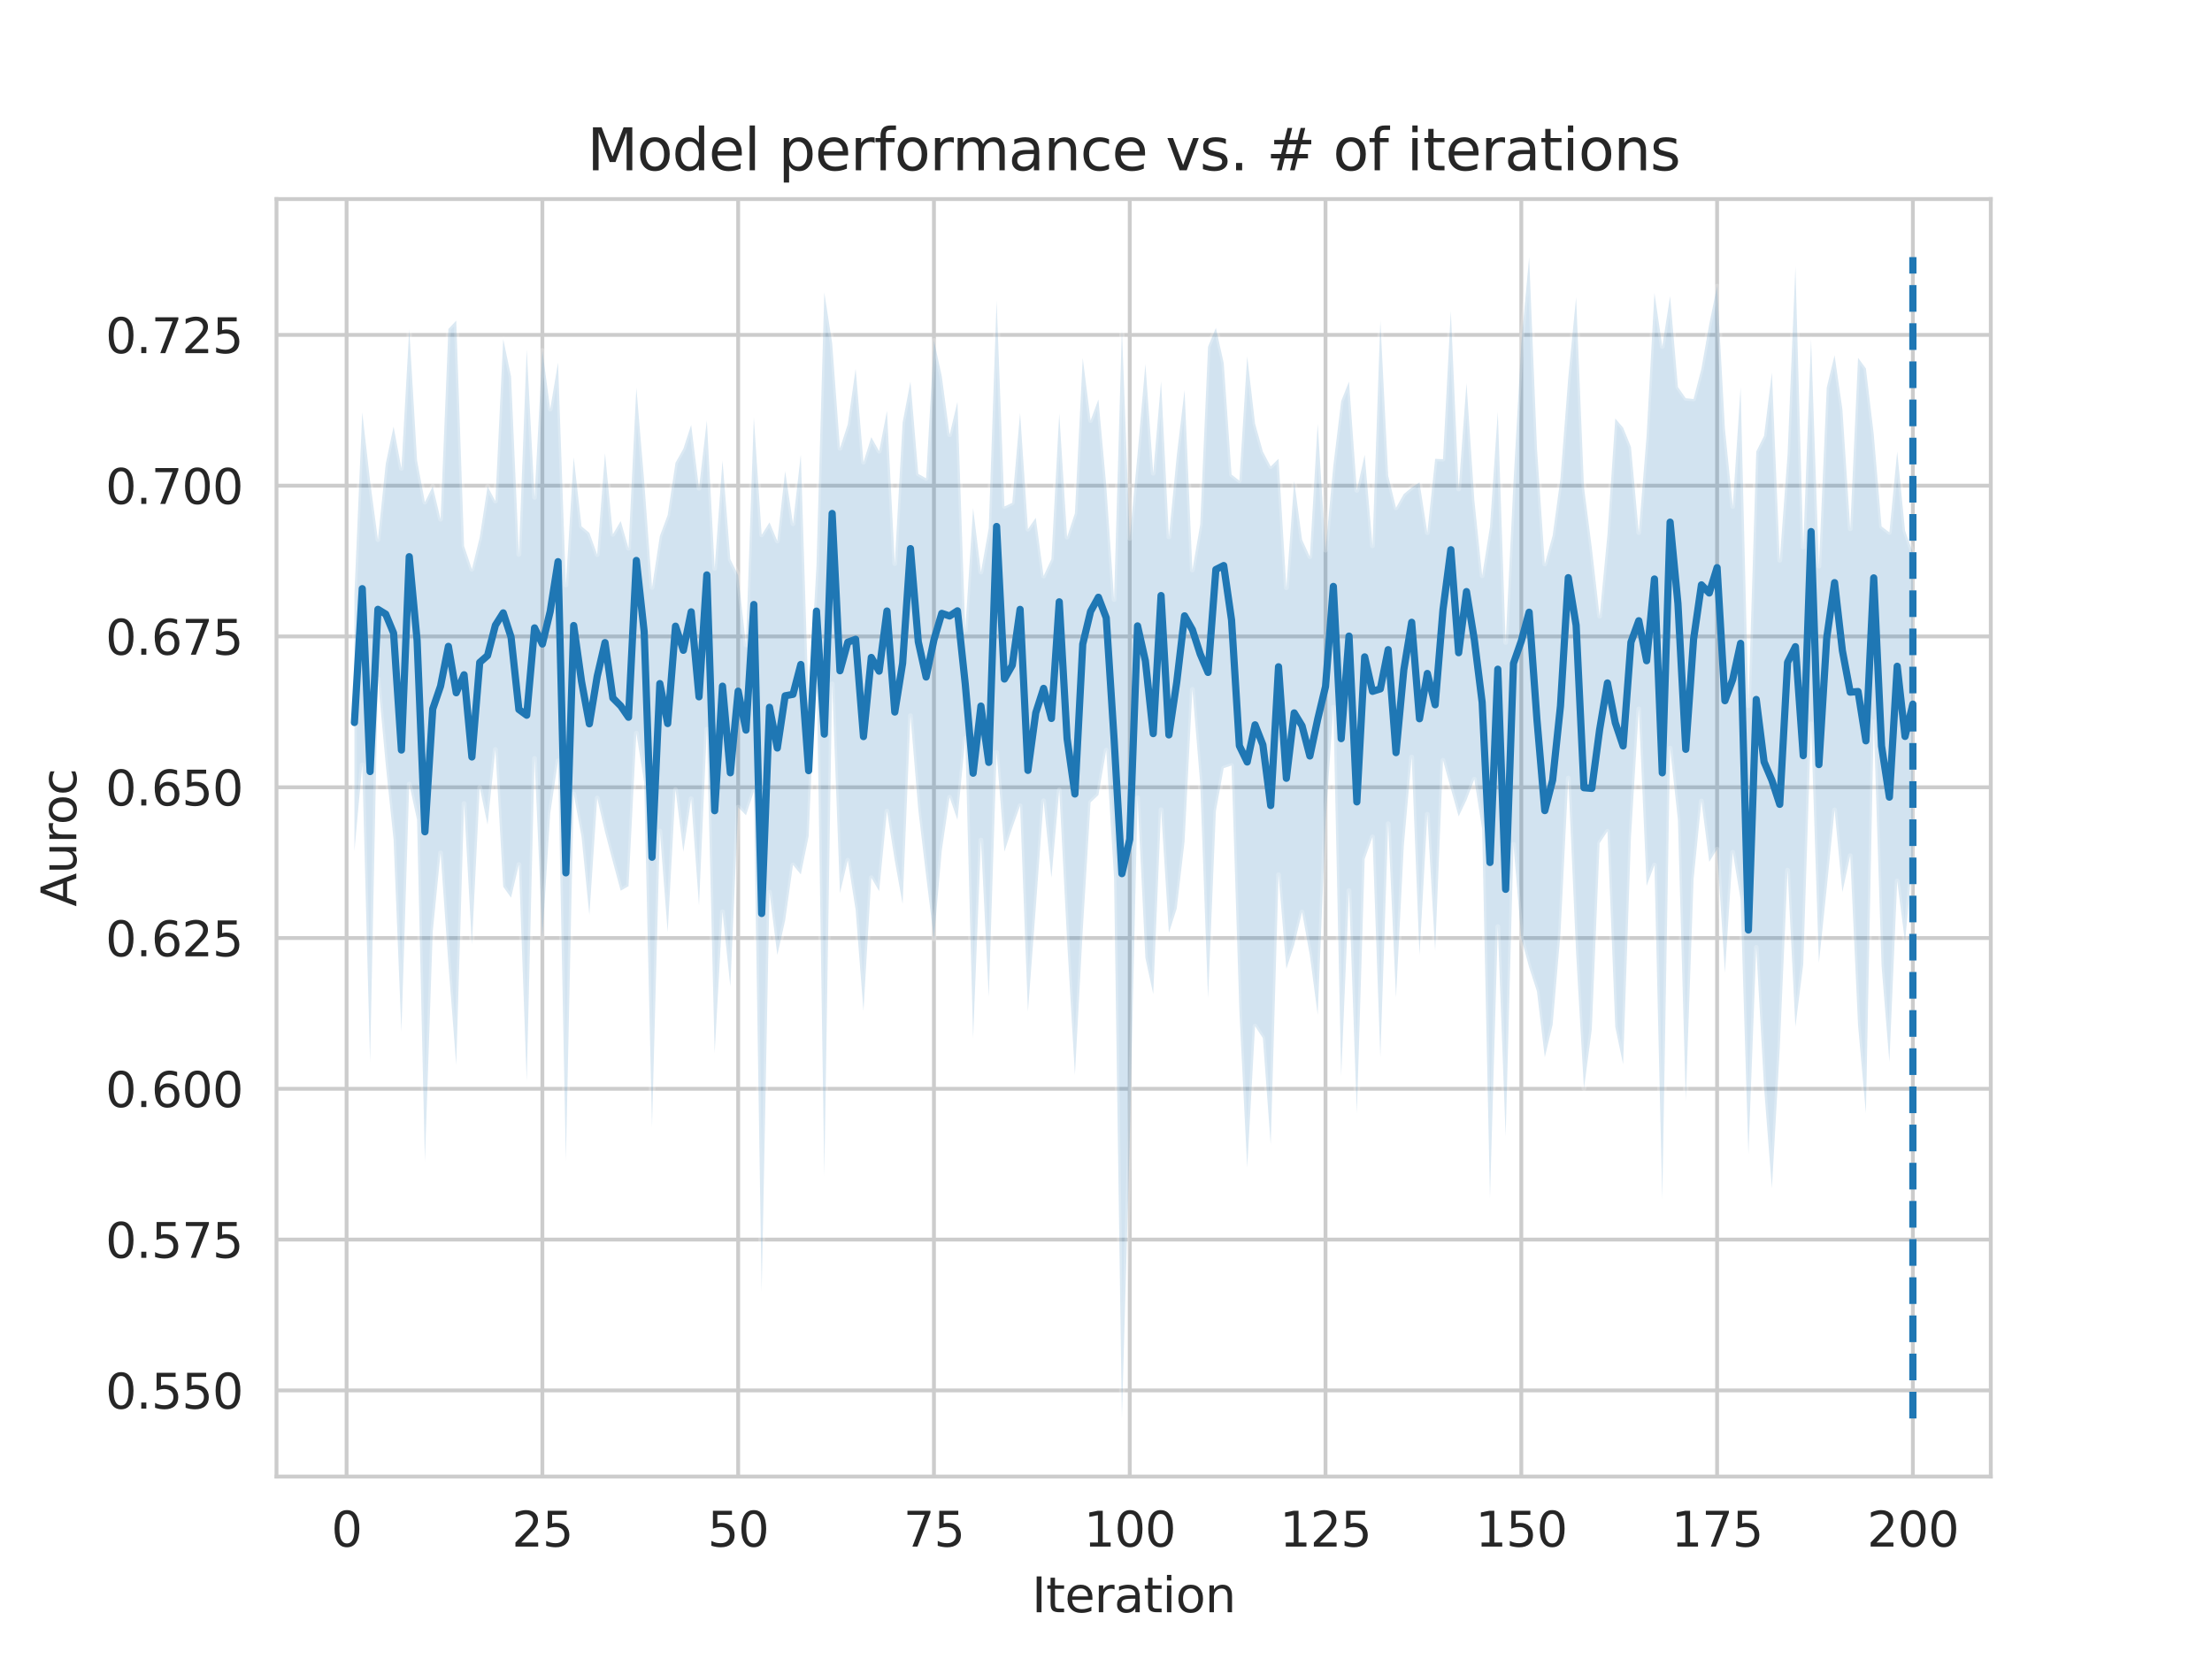 <?xml version="1.0" encoding="utf-8" standalone="no"?>
<!DOCTYPE svg PUBLIC "-//W3C//DTD SVG 1.1//EN"
  "http://www.w3.org/Graphics/SVG/1.1/DTD/svg11.dtd">
<svg xmlns:xlink="http://www.w3.org/1999/xlink" width="460.8pt" height="345.6pt" viewBox="0 0 460.8 345.6" xmlns="http://www.w3.org/2000/svg" version="1.1">
 <defs>
  <style type="text/css">*{stroke-linejoin: round; stroke-linecap: butt}</style>
 </defs>
 <g id="figure_1">
  <g id="patch_1">
   <path d="M 0 345.6 
L 460.8 345.6 
L 460.8 0 
L 0 0 
z
" style="fill: #ffffff"/>
  </g>
  <g id="axes_1">
   <g id="patch_2">
    <path d="M 57.6 307.584 
L 414.72 307.584 
L 414.72 41.472 
L 57.6 41.472 
z
" style="fill: #ffffff"/>
   </g>
   <g id="matplotlib.axis_1">
    <g id="xtick_1">
     <g id="line2d_1">
      <path d="M 72.201 307.584 
L 72.201 41.472 
" clip-path="url(#p57ab0fe193)" style="fill: none; stroke: #cccccc; stroke-width: 0.8; stroke-linecap: round"/>
     </g>
     <g id="text_1">
      <!-- 0 -->
      <g style="fill: #262626" transform="translate(69.02 322.182)scale(0.1 -0.1)">
       <defs>
        <path id="DejaVuSans-30" d="M 2034 4250 
Q 1547 4250 1301 3770 
Q 1056 3291 1056 2328 
Q 1056 1369 1301 889 
Q 1547 409 2034 409 
Q 2525 409 2770 889 
Q 3016 1369 3016 2328 
Q 3016 3291 2770 3770 
Q 2525 4250 2034 4250 
z
M 2034 4750 
Q 2819 4750 3233 4129 
Q 3647 3509 3647 2328 
Q 3647 1150 3233 529 
Q 2819 -91 2034 -91 
Q 1250 -91 836 529 
Q 422 1150 422 2328 
Q 422 3509 836 4129 
Q 1250 4750 2034 4750 
z
" transform="scale(0.016)"/>
       </defs>
       <use xlink:href="#DejaVuSans-30"/>
      </g>
     </g>
    </g>
    <g id="xtick_2">
     <g id="line2d_2">
      <path d="M 112.987 307.584 
L 112.987 41.472 
" clip-path="url(#p57ab0fe193)" style="fill: none; stroke: #cccccc; stroke-width: 0.8; stroke-linecap: round"/>
     </g>
     <g id="text_2">
      <!-- 25 -->
      <g style="fill: #262626" transform="translate(106.625 322.182)scale(0.1 -0.1)">
       <defs>
        <path id="DejaVuSans-32" d="M 1228 531 
L 3431 531 
L 3431 0 
L 469 0 
L 469 531 
Q 828 903 1448 1529 
Q 2069 2156 2228 2338 
Q 2531 2678 2651 2914 
Q 2772 3150 2772 3378 
Q 2772 3750 2511 3984 
Q 2250 4219 1831 4219 
Q 1534 4219 1204 4116 
Q 875 4013 500 3803 
L 500 4441 
Q 881 4594 1212 4672 
Q 1544 4750 1819 4750 
Q 2544 4750 2975 4387 
Q 3406 4025 3406 3419 
Q 3406 3131 3298 2873 
Q 3191 2616 2906 2266 
Q 2828 2175 2409 1742 
Q 1991 1309 1228 531 
z
" transform="scale(0.016)"/>
        <path id="DejaVuSans-35" d="M 691 4666 
L 3169 4666 
L 3169 4134 
L 1269 4134 
L 1269 2991 
Q 1406 3038 1543 3061 
Q 1681 3084 1819 3084 
Q 2600 3084 3056 2656 
Q 3513 2228 3513 1497 
Q 3513 744 3044 326 
Q 2575 -91 1722 -91 
Q 1428 -91 1123 -41 
Q 819 9 494 109 
L 494 744 
Q 775 591 1075 516 
Q 1375 441 1709 441 
Q 2250 441 2565 725 
Q 2881 1009 2881 1497 
Q 2881 1984 2565 2268 
Q 2250 2553 1709 2553 
Q 1456 2553 1204 2497 
Q 953 2441 691 2322 
L 691 4666 
z
" transform="scale(0.016)"/>
       </defs>
       <use xlink:href="#DejaVuSans-32"/>
       <use xlink:href="#DejaVuSans-35" x="63.623"/>
      </g>
     </g>
    </g>
    <g id="xtick_3">
     <g id="line2d_3">
      <path d="M 153.773 307.584 
L 153.773 41.472 
" clip-path="url(#p57ab0fe193)" style="fill: none; stroke: #cccccc; stroke-width: 0.8; stroke-linecap: round"/>
     </g>
     <g id="text_3">
      <!-- 50 -->
      <g style="fill: #262626" transform="translate(147.41 322.182)scale(0.1 -0.1)">
       <use xlink:href="#DejaVuSans-35"/>
       <use xlink:href="#DejaVuSans-30" x="63.623"/>
      </g>
     </g>
    </g>
    <g id="xtick_4">
     <g id="line2d_4">
      <path d="M 194.559 307.584 
L 194.559 41.472 
" clip-path="url(#p57ab0fe193)" style="fill: none; stroke: #cccccc; stroke-width: 0.8; stroke-linecap: round"/>
     </g>
     <g id="text_4">
      <!-- 75 -->
      <g style="fill: #262626" transform="translate(188.196 322.182)scale(0.1 -0.1)">
       <defs>
        <path id="DejaVuSans-37" d="M 525 4666 
L 3525 4666 
L 3525 4397 
L 1831 0 
L 1172 0 
L 2766 4134 
L 525 4134 
L 525 4666 
z
" transform="scale(0.016)"/>
       </defs>
       <use xlink:href="#DejaVuSans-37"/>
       <use xlink:href="#DejaVuSans-35" x="63.623"/>
      </g>
     </g>
    </g>
    <g id="xtick_5">
     <g id="line2d_5">
      <path d="M 235.344 307.584 
L 235.344 41.472 
" clip-path="url(#p57ab0fe193)" style="fill: none; stroke: #cccccc; stroke-width: 0.8; stroke-linecap: round"/>
     </g>
     <g id="text_5">
      <!-- 100 -->
      <g style="fill: #262626" transform="translate(225.801 322.182)scale(0.1 -0.1)">
       <defs>
        <path id="DejaVuSans-31" d="M 794 531 
L 1825 531 
L 1825 4091 
L 703 3866 
L 703 4441 
L 1819 4666 
L 2450 4666 
L 2450 531 
L 3481 531 
L 3481 0 
L 794 0 
L 794 531 
z
" transform="scale(0.016)"/>
       </defs>
       <use xlink:href="#DejaVuSans-31"/>
       <use xlink:href="#DejaVuSans-30" x="63.623"/>
       <use xlink:href="#DejaVuSans-30" x="127.246"/>
      </g>
     </g>
    </g>
    <g id="xtick_6">
     <g id="line2d_6">
      <path d="M 276.13 307.584 
L 276.13 41.472 
" clip-path="url(#p57ab0fe193)" style="fill: none; stroke: #cccccc; stroke-width: 0.8; stroke-linecap: round"/>
     </g>
     <g id="text_6">
      <!-- 125 -->
      <g style="fill: #262626" transform="translate(266.586 322.182)scale(0.1 -0.1)">
       <use xlink:href="#DejaVuSans-31"/>
       <use xlink:href="#DejaVuSans-32" x="63.623"/>
       <use xlink:href="#DejaVuSans-35" x="127.246"/>
      </g>
     </g>
    </g>
    <g id="xtick_7">
     <g id="line2d_7">
      <path d="M 316.916 307.584 
L 316.916 41.472 
" clip-path="url(#p57ab0fe193)" style="fill: none; stroke: #cccccc; stroke-width: 0.8; stroke-linecap: round"/>
     </g>
     <g id="text_7">
      <!-- 150 -->
      <g style="fill: #262626" transform="translate(307.372 322.182)scale(0.1 -0.1)">
       <use xlink:href="#DejaVuSans-31"/>
       <use xlink:href="#DejaVuSans-35" x="63.623"/>
       <use xlink:href="#DejaVuSans-30" x="127.246"/>
      </g>
     </g>
    </g>
    <g id="xtick_8">
     <g id="line2d_8">
      <path d="M 357.702 307.584 
L 357.702 41.472 
" clip-path="url(#p57ab0fe193)" style="fill: none; stroke: #cccccc; stroke-width: 0.8; stroke-linecap: round"/>
     </g>
     <g id="text_8">
      <!-- 175 -->
      <g style="fill: #262626" transform="translate(348.158 322.182)scale(0.1 -0.1)">
       <use xlink:href="#DejaVuSans-31"/>
       <use xlink:href="#DejaVuSans-37" x="63.623"/>
       <use xlink:href="#DejaVuSans-35" x="127.246"/>
      </g>
     </g>
    </g>
    <g id="xtick_9">
     <g id="line2d_9">
      <path d="M 398.487 307.584 
L 398.487 41.472 
" clip-path="url(#p57ab0fe193)" style="fill: none; stroke: #cccccc; stroke-width: 0.8; stroke-linecap: round"/>
     </g>
     <g id="text_9">
      <!-- 200 -->
      <g style="fill: #262626" transform="translate(388.944 322.182)scale(0.1 -0.1)">
       <use xlink:href="#DejaVuSans-32"/>
       <use xlink:href="#DejaVuSans-30" x="63.623"/>
       <use xlink:href="#DejaVuSans-30" x="127.246"/>
      </g>
     </g>
    </g>
    <g id="text_10">
     <!-- Iteration -->
     <g style="fill: #262626" transform="translate(214.951 335.861)scale(0.1 -0.1)">
      <defs>
       <path id="DejaVuSans-49" d="M 628 4666 
L 1259 4666 
L 1259 0 
L 628 0 
L 628 4666 
z
" transform="scale(0.016)"/>
       <path id="DejaVuSans-74" d="M 1172 4494 
L 1172 3500 
L 2356 3500 
L 2356 3053 
L 1172 3053 
L 1172 1153 
Q 1172 725 1289 603 
Q 1406 481 1766 481 
L 2356 481 
L 2356 0 
L 1766 0 
Q 1100 0 847 248 
Q 594 497 594 1153 
L 594 3053 
L 172 3053 
L 172 3500 
L 594 3500 
L 594 4494 
L 1172 4494 
z
" transform="scale(0.016)"/>
       <path id="DejaVuSans-65" d="M 3597 1894 
L 3597 1613 
L 953 1613 
Q 991 1019 1311 708 
Q 1631 397 2203 397 
Q 2534 397 2845 478 
Q 3156 559 3463 722 
L 3463 178 
Q 3153 47 2828 -22 
Q 2503 -91 2169 -91 
Q 1331 -91 842 396 
Q 353 884 353 1716 
Q 353 2575 817 3079 
Q 1281 3584 2069 3584 
Q 2775 3584 3186 3129 
Q 3597 2675 3597 1894 
z
M 3022 2063 
Q 3016 2534 2758 2815 
Q 2500 3097 2075 3097 
Q 1594 3097 1305 2825 
Q 1016 2553 972 2059 
L 3022 2063 
z
" transform="scale(0.016)"/>
       <path id="DejaVuSans-72" d="M 2631 2963 
Q 2534 3019 2420 3045 
Q 2306 3072 2169 3072 
Q 1681 3072 1420 2755 
Q 1159 2438 1159 1844 
L 1159 0 
L 581 0 
L 581 3500 
L 1159 3500 
L 1159 2956 
Q 1341 3275 1631 3429 
Q 1922 3584 2338 3584 
Q 2397 3584 2469 3576 
Q 2541 3569 2628 3553 
L 2631 2963 
z
" transform="scale(0.016)"/>
       <path id="DejaVuSans-61" d="M 2194 1759 
Q 1497 1759 1228 1600 
Q 959 1441 959 1056 
Q 959 750 1161 570 
Q 1363 391 1709 391 
Q 2188 391 2477 730 
Q 2766 1069 2766 1631 
L 2766 1759 
L 2194 1759 
z
M 3341 1997 
L 3341 0 
L 2766 0 
L 2766 531 
Q 2569 213 2275 61 
Q 1981 -91 1556 -91 
Q 1019 -91 701 211 
Q 384 513 384 1019 
Q 384 1609 779 1909 
Q 1175 2209 1959 2209 
L 2766 2209 
L 2766 2266 
Q 2766 2663 2505 2880 
Q 2244 3097 1772 3097 
Q 1472 3097 1187 3025 
Q 903 2953 641 2809 
L 641 3341 
Q 956 3463 1253 3523 
Q 1550 3584 1831 3584 
Q 2591 3584 2966 3190 
Q 3341 2797 3341 1997 
z
" transform="scale(0.016)"/>
       <path id="DejaVuSans-69" d="M 603 3500 
L 1178 3500 
L 1178 0 
L 603 0 
L 603 3500 
z
M 603 4863 
L 1178 4863 
L 1178 4134 
L 603 4134 
L 603 4863 
z
" transform="scale(0.016)"/>
       <path id="DejaVuSans-6f" d="M 1959 3097 
Q 1497 3097 1228 2736 
Q 959 2375 959 1747 
Q 959 1119 1226 758 
Q 1494 397 1959 397 
Q 2419 397 2687 759 
Q 2956 1122 2956 1747 
Q 2956 2369 2687 2733 
Q 2419 3097 1959 3097 
z
M 1959 3584 
Q 2709 3584 3137 3096 
Q 3566 2609 3566 1747 
Q 3566 888 3137 398 
Q 2709 -91 1959 -91 
Q 1206 -91 779 398 
Q 353 888 353 1747 
Q 353 2609 779 3096 
Q 1206 3584 1959 3584 
z
" transform="scale(0.016)"/>
       <path id="DejaVuSans-6e" d="M 3513 2113 
L 3513 0 
L 2938 0 
L 2938 2094 
Q 2938 2591 2744 2837 
Q 2550 3084 2163 3084 
Q 1697 3084 1428 2787 
Q 1159 2491 1159 1978 
L 1159 0 
L 581 0 
L 581 3500 
L 1159 3500 
L 1159 2956 
Q 1366 3272 1645 3428 
Q 1925 3584 2291 3584 
Q 2894 3584 3203 3211 
Q 3513 2838 3513 2113 
z
" transform="scale(0.016)"/>
      </defs>
      <use xlink:href="#DejaVuSans-49"/>
      <use xlink:href="#DejaVuSans-74" x="29.492"/>
      <use xlink:href="#DejaVuSans-65" x="68.701"/>
      <use xlink:href="#DejaVuSans-72" x="130.225"/>
      <use xlink:href="#DejaVuSans-61" x="171.338"/>
      <use xlink:href="#DejaVuSans-74" x="232.617"/>
      <use xlink:href="#DejaVuSans-69" x="271.826"/>
      <use xlink:href="#DejaVuSans-6f" x="299.609"/>
      <use xlink:href="#DejaVuSans-6e" x="360.791"/>
     </g>
    </g>
   </g>
   <g id="matplotlib.axis_2">
    <g id="ytick_1">
     <g id="line2d_10">
      <path d="M 57.6 289.642 
L 414.72 289.642 
" clip-path="url(#p57ab0fe193)" style="fill: none; stroke: #cccccc; stroke-width: 0.8; stroke-linecap: round"/>
     </g>
     <g id="text_11">
      <!-- 0.550 -->
      <g style="fill: #262626" transform="translate(21.972 293.441)scale(0.1 -0.1)">
       <defs>
        <path id="DejaVuSans-2e" d="M 684 794 
L 1344 794 
L 1344 0 
L 684 0 
L 684 794 
z
" transform="scale(0.016)"/>
       </defs>
       <use xlink:href="#DejaVuSans-30"/>
       <use xlink:href="#DejaVuSans-2e" x="63.623"/>
       <use xlink:href="#DejaVuSans-35" x="95.41"/>
       <use xlink:href="#DejaVuSans-35" x="159.033"/>
       <use xlink:href="#DejaVuSans-30" x="222.656"/>
      </g>
     </g>
    </g>
    <g id="ytick_2">
     <g id="line2d_11">
      <path d="M 57.6 258.231 
L 414.72 258.231 
" clip-path="url(#p57ab0fe193)" style="fill: none; stroke: #cccccc; stroke-width: 0.8; stroke-linecap: round"/>
     </g>
     <g id="text_12">
      <!-- 0.575 -->
      <g style="fill: #262626" transform="translate(21.972 262.03)scale(0.1 -0.1)">
       <use xlink:href="#DejaVuSans-30"/>
       <use xlink:href="#DejaVuSans-2e" x="63.623"/>
       <use xlink:href="#DejaVuSans-35" x="95.41"/>
       <use xlink:href="#DejaVuSans-37" x="159.033"/>
       <use xlink:href="#DejaVuSans-35" x="222.656"/>
      </g>
     </g>
    </g>
    <g id="ytick_3">
     <g id="line2d_12">
      <path d="M 57.6 226.819 
L 414.72 226.819 
" clip-path="url(#p57ab0fe193)" style="fill: none; stroke: #cccccc; stroke-width: 0.8; stroke-linecap: round"/>
     </g>
     <g id="text_13">
      <!-- 0.600 -->
      <g style="fill: #262626" transform="translate(21.972 230.619)scale(0.1 -0.1)">
       <defs>
        <path id="DejaVuSans-36" d="M 2113 2584 
Q 1688 2584 1439 2293 
Q 1191 2003 1191 1497 
Q 1191 994 1439 701 
Q 1688 409 2113 409 
Q 2538 409 2786 701 
Q 3034 994 3034 1497 
Q 3034 2003 2786 2293 
Q 2538 2584 2113 2584 
z
M 3366 4563 
L 3366 3988 
Q 3128 4100 2886 4159 
Q 2644 4219 2406 4219 
Q 1781 4219 1451 3797 
Q 1122 3375 1075 2522 
Q 1259 2794 1537 2939 
Q 1816 3084 2150 3084 
Q 2853 3084 3261 2657 
Q 3669 2231 3669 1497 
Q 3669 778 3244 343 
Q 2819 -91 2113 -91 
Q 1303 -91 875 529 
Q 447 1150 447 2328 
Q 447 3434 972 4092 
Q 1497 4750 2381 4750 
Q 2619 4750 2861 4703 
Q 3103 4656 3366 4563 
z
" transform="scale(0.016)"/>
       </defs>
       <use xlink:href="#DejaVuSans-30"/>
       <use xlink:href="#DejaVuSans-2e" x="63.623"/>
       <use xlink:href="#DejaVuSans-36" x="95.41"/>
       <use xlink:href="#DejaVuSans-30" x="159.033"/>
       <use xlink:href="#DejaVuSans-30" x="222.656"/>
      </g>
     </g>
    </g>
    <g id="ytick_4">
     <g id="line2d_13">
      <path d="M 57.6 195.408 
L 414.72 195.408 
" clip-path="url(#p57ab0fe193)" style="fill: none; stroke: #cccccc; stroke-width: 0.8; stroke-linecap: round"/>
     </g>
     <g id="text_14">
      <!-- 0.625 -->
      <g style="fill: #262626" transform="translate(21.972 199.208)scale(0.1 -0.1)">
       <use xlink:href="#DejaVuSans-30"/>
       <use xlink:href="#DejaVuSans-2e" x="63.623"/>
       <use xlink:href="#DejaVuSans-36" x="95.41"/>
       <use xlink:href="#DejaVuSans-32" x="159.033"/>
       <use xlink:href="#DejaVuSans-35" x="222.656"/>
      </g>
     </g>
    </g>
    <g id="ytick_5">
     <g id="line2d_14">
      <path d="M 57.6 163.997 
L 414.72 163.997 
" clip-path="url(#p57ab0fe193)" style="fill: none; stroke: #cccccc; stroke-width: 0.8; stroke-linecap: round"/>
     </g>
     <g id="text_15">
      <!-- 0.650 -->
      <g style="fill: #262626" transform="translate(21.972 167.796)scale(0.1 -0.1)">
       <use xlink:href="#DejaVuSans-30"/>
       <use xlink:href="#DejaVuSans-2e" x="63.623"/>
       <use xlink:href="#DejaVuSans-36" x="95.41"/>
       <use xlink:href="#DejaVuSans-35" x="159.033"/>
       <use xlink:href="#DejaVuSans-30" x="222.656"/>
      </g>
     </g>
    </g>
    <g id="ytick_6">
     <g id="line2d_15">
      <path d="M 57.6 132.586 
L 414.72 132.586 
" clip-path="url(#p57ab0fe193)" style="fill: none; stroke: #cccccc; stroke-width: 0.8; stroke-linecap: round"/>
     </g>
     <g id="text_16">
      <!-- 0.675 -->
      <g style="fill: #262626" transform="translate(21.972 136.385)scale(0.1 -0.1)">
       <use xlink:href="#DejaVuSans-30"/>
       <use xlink:href="#DejaVuSans-2e" x="63.623"/>
       <use xlink:href="#DejaVuSans-36" x="95.41"/>
       <use xlink:href="#DejaVuSans-37" x="159.033"/>
       <use xlink:href="#DejaVuSans-35" x="222.656"/>
      </g>
     </g>
    </g>
    <g id="ytick_7">
     <g id="line2d_16">
      <path d="M 57.6 101.175 
L 414.72 101.175 
" clip-path="url(#p57ab0fe193)" style="fill: none; stroke: #cccccc; stroke-width: 0.8; stroke-linecap: round"/>
     </g>
     <g id="text_17">
      <!-- 0.700 -->
      <g style="fill: #262626" transform="translate(21.972 104.974)scale(0.1 -0.1)">
       <use xlink:href="#DejaVuSans-30"/>
       <use xlink:href="#DejaVuSans-2e" x="63.623"/>
       <use xlink:href="#DejaVuSans-37" x="95.41"/>
       <use xlink:href="#DejaVuSans-30" x="159.033"/>
       <use xlink:href="#DejaVuSans-30" x="222.656"/>
      </g>
     </g>
    </g>
    <g id="ytick_8">
     <g id="line2d_17">
      <path d="M 57.6 69.764 
L 414.72 69.764 
" clip-path="url(#p57ab0fe193)" style="fill: none; stroke: #cccccc; stroke-width: 0.8; stroke-linecap: round"/>
     </g>
     <g id="text_18">
      <!-- 0.725 -->
      <g style="fill: #262626" transform="translate(21.972 73.563)scale(0.1 -0.1)">
       <use xlink:href="#DejaVuSans-30"/>
       <use xlink:href="#DejaVuSans-2e" x="63.623"/>
       <use xlink:href="#DejaVuSans-37" x="95.41"/>
       <use xlink:href="#DejaVuSans-32" x="159.033"/>
       <use xlink:href="#DejaVuSans-35" x="222.656"/>
      </g>
     </g>
    </g>
    <g id="text_19">
     <!-- Auroc -->
     <g style="fill: #262626" transform="translate(15.892 188.869)rotate(-90)scale(0.1 -0.1)">
      <defs>
       <path id="DejaVuSans-41" d="M 2188 4044 
L 1331 1722 
L 3047 1722 
L 2188 4044 
z
M 1831 4666 
L 2547 4666 
L 4325 0 
L 3669 0 
L 3244 1197 
L 1141 1197 
L 716 0 
L 50 0 
L 1831 4666 
z
" transform="scale(0.016)"/>
       <path id="DejaVuSans-75" d="M 544 1381 
L 544 3500 
L 1119 3500 
L 1119 1403 
Q 1119 906 1312 657 
Q 1506 409 1894 409 
Q 2359 409 2629 706 
Q 2900 1003 2900 1516 
L 2900 3500 
L 3475 3500 
L 3475 0 
L 2900 0 
L 2900 538 
Q 2691 219 2414 64 
Q 2138 -91 1772 -91 
Q 1169 -91 856 284 
Q 544 659 544 1381 
z
M 1991 3584 
L 1991 3584 
z
" transform="scale(0.016)"/>
       <path id="DejaVuSans-63" d="M 3122 3366 
L 3122 2828 
Q 2878 2963 2633 3030 
Q 2388 3097 2138 3097 
Q 1578 3097 1268 2742 
Q 959 2388 959 1747 
Q 959 1106 1268 751 
Q 1578 397 2138 397 
Q 2388 397 2633 464 
Q 2878 531 3122 666 
L 3122 134 
Q 2881 22 2623 -34 
Q 2366 -91 2075 -91 
Q 1284 -91 818 406 
Q 353 903 353 1747 
Q 353 2603 823 3093 
Q 1294 3584 2113 3584 
Q 2378 3584 2631 3529 
Q 2884 3475 3122 3366 
z
" transform="scale(0.016)"/>
      </defs>
      <use xlink:href="#DejaVuSans-41"/>
      <use xlink:href="#DejaVuSans-75" x="68.408"/>
      <use xlink:href="#DejaVuSans-72" x="131.787"/>
      <use xlink:href="#DejaVuSans-6f" x="170.65"/>
      <use xlink:href="#DejaVuSans-63" x="231.832"/>
     </g>
    </g>
   </g>
   <g id="PolyCollection_1">
    <defs>
     <path id="mafc1ffee9c" d="M 73.833 -221.861 
L 73.833 -168.305 
L 75.464 -186.257 
L 77.096 -124.384 
L 78.727 -204.149 
L 80.358 -186.337 
L 81.99 -170.691 
L 83.621 -130.665 
L 85.253 -182.274 
L 86.884 -174.821 
L 88.516 -103.659 
L 90.147 -151.534 
L 91.778 -167.92 
L 93.41 -144.831 
L 95.041 -123.752 
L 96.673 -178.193 
L 98.304 -148.801 
L 99.936 -181.564 
L 101.567 -173.81 
L 103.198 -189.478 
L 104.83 -160.891 
L 106.461 -158.6 
L 108.093 -165.495 
L 109.724 -120.376 
L 111.356 -187.607 
L 112.987 -150.283 
L 114.618 -176.119 
L 116.25 -187.101 
L 117.881 -103.808 
L 119.513 -180.227 
L 121.144 -171.324 
L 122.776 -155.016 
L 124.407 -179.361 
L 126.038 -172.297 
L 127.67 -166.081 
L 129.301 -160.053 
L 130.933 -160.987 
L 132.564 -192.871 
L 134.196 -182.579 
L 135.827 -110.828 
L 137.458 -172.474 
L 139.09 -151.442 
L 140.721 -181.115 
L 142.353 -168.164 
L 143.984 -179.206 
L 145.616 -156.98 
L 147.247 -193.684 
L 148.879 -126.211 
L 150.51 -155.664 
L 152.141 -140.113 
L 153.773 -177.44 
L 155.404 -175.77 
L 157.036 -180.681 
L 158.667 -76.434 
L 160.299 -159.732 
L 161.93 -146.654 
L 163.561 -153.861 
L 165.193 -165.422 
L 166.824 -163.448 
L 168.456 -171.402 
L 170.087 -208.881 
L 171.719 -100.669 
L 173.35 -203.147 
L 174.981 -159.53 
L 176.613 -166.405 
L 178.244 -156.071 
L 179.876 -134.992 
L 181.507 -162.76 
L 183.139 -159.956 
L 184.77 -176.628 
L 186.401 -166.35 
L 188.033 -157.298 
L 189.664 -196.515 
L 191.296 -176.941 
L 192.927 -163.181 
L 194.559 -149.97 
L 196.19 -168.438 
L 197.821 -179.513 
L 199.453 -174.819 
L 201.084 -191.759 
L 202.716 -129.327 
L 204.347 -170.604 
L 205.979 -137.973 
L 207.61 -188.864 
L 209.241 -168.196 
L 210.873 -173.172 
L 212.504 -177.738 
L 214.136 -134.867 
L 215.767 -156.48 
L 217.399 -178.783 
L 219.03 -162.738 
L 220.661 -181.029 
L 222.293 -149.762 
L 223.924 -121.692 
L 225.556 -151.814 
L 227.187 -178.443 
L 228.819 -179.976 
L 230.45 -189.328 
L 232.081 -162.697 
L 233.713 -50.112 
L 235.344 -108.083 
L 236.976 -179.404 
L 238.607 -146.05 
L 240.239 -138.532 
L 241.87 -176.919 
L 243.501 -151.255 
L 245.133 -156.349 
L 246.764 -170.288 
L 248.396 -201.99 
L 250.027 -182.382 
L 251.659 -137.666 
L 253.29 -176.637 
L 254.921 -185.584 
L 256.553 -186.129 
L 258.184 -135.013 
L 259.816 -102.358 
L 261.447 -131.833 
L 263.079 -129.348 
L 264.71 -107.171 
L 266.341 -163.373 
L 267.973 -143.773 
L 269.604 -148.776 
L 271.236 -155.604 
L 272.867 -146.591 
L 274.499 -134.219 
L 276.13 -174.181 
L 277.761 -198.253 
L 279.393 -121.418 
L 281.024 -160.076 
L 282.656 -113.67 
L 284.287 -166.651 
L 285.919 -171.267 
L 287.55 -125.389 
L 289.181 -174.008 
L 290.813 -137.817 
L 292.444 -169.482 
L 294.076 -187.893 
L 295.707 -146.614 
L 297.339 -175.971 
L 298.97 -147.54 
L 300.601 -187.21 
L 302.233 -181.333 
L 303.864 -175.526 
L 305.496 -178.947 
L 307.127 -183.266 
L 308.759 -172.918 
L 310.39 -96.001 
L 312.021 -152.577 
L 313.653 -108.907 
L 315.284 -169.694 
L 316.916 -150.136 
L 318.547 -144.099 
L 320.179 -139.061 
L 321.81 -125.361 
L 323.441 -132.145 
L 325.073 -151.118 
L 326.704 -183.517 
L 328.336 -147.007 
L 329.967 -118.811 
L 331.599 -131.193 
L 333.23 -169.948 
L 334.862 -172.423 
L 336.493 -131.668 
L 338.124 -123.889 
L 339.756 -171.14 
L 341.387 -197.924 
L 343.019 -161.078 
L 344.65 -165.391 
L 346.282 -95.778 
L 347.913 -189.748 
L 349.544 -174.776 
L 351.176 -116.376 
L 352.807 -162.484 
L 354.439 -178.736 
L 356.07 -166.072 
L 357.702 -168.695 
L 359.333 -142.947 
L 360.964 -168.064 
L 362.596 -158.265 
L 364.227 -105.149 
L 365.859 -148.252 
L 367.49 -118.981 
L 369.122 -98.066 
L 370.753 -127.193 
L 372.384 -164.333 
L 374.016 -131.709 
L 375.647 -144.716 
L 377.279 -194.802 
L 378.91 -144.99 
L 380.542 -160.614 
L 382.173 -176.875 
L 383.804 -159.756 
L 385.436 -167.355 
L 387.067 -132.025 
L 388.699 -113.691 
L 390.33 -195.246 
L 391.962 -144.425 
L 393.593 -124.393 
L 395.224 -162.077 
L 396.856 -149.319 
L 398.487 -167.357 
L 398.487 -230.478 
L 398.487 -230.478 
L 396.856 -235.059 
L 395.224 -251.533 
L 393.593 -234.692 
L 391.962 -235.939 
L 390.33 -255.185 
L 388.699 -268.843 
L 387.067 -271.063 
L 385.436 -235.461 
L 383.804 -260.347 
L 382.173 -271.578 
L 380.542 -264.855 
L 378.91 -227.655 
L 377.279 -274.925 
L 375.647 -231.646 
L 374.016 -290.065 
L 372.384 -250.908 
L 370.753 -228.89 
L 369.122 -268.007 
L 367.49 -254.81 
L 365.859 -251.523 
L 364.227 -198.577 
L 362.596 -264.893 
L 360.964 -240.1 
L 359.333 -256.318 
L 357.702 -286 
L 356.07 -278.066 
L 354.439 -268.793 
L 352.807 -262.479 
L 351.176 -262.638 
L 349.544 -264.965 
L 347.913 -283.905 
L 346.282 -273.433 
L 344.65 -284.577 
L 343.019 -254.829 
L 341.387 -234.654 
L 339.756 -252.488 
L 338.124 -256.514 
L 336.493 -258.42 
L 334.862 -234.231 
L 333.23 -217.24 
L 331.599 -231.522 
L 329.967 -244.186 
L 328.336 -283.676 
L 326.704 -267.008 
L 325.073 -245.923 
L 323.441 -234.018 
L 321.81 -228.111 
L 320.179 -252.199 
L 318.547 -292.032 
L 316.916 -274.009 
L 315.284 -245.106 
L 313.653 -211.767 
L 312.021 -259.806 
L 310.39 -235.858 
L 308.759 -225.669 
L 307.127 -241.481 
L 305.496 -265.775 
L 303.864 -243.722 
L 302.233 -280.837 
L 300.601 -249.95 
L 298.97 -250.019 
L 297.339 -234.636 
L 295.707 -245.12 
L 294.076 -244.037 
L 292.444 -242.701 
L 290.813 -239.815 
L 289.181 -246.511 
L 287.55 -278.797 
L 285.919 -231.892 
L 284.287 -250.87 
L 282.656 -243.437 
L 281.024 -266.106 
L 279.393 -262.031 
L 277.761 -248.618 
L 276.13 -230.985 
L 274.499 -257.314 
L 272.867 -229.633 
L 271.236 -233.187 
L 269.604 -245.399 
L 267.973 -223.169 
L 266.341 -250.032 
L 264.71 -248.42 
L 263.079 -251.525 
L 261.447 -257.381 
L 259.816 -271.371 
L 258.184 -245.471 
L 256.553 -246.743 
L 254.921 -269.985 
L 253.29 -277.29 
L 251.659 -273.374 
L 250.027 -236.32 
L 248.396 -226.847 
L 246.764 -264.327 
L 245.133 -250.57 
L 243.501 -233.751 
L 241.87 -266.153 
L 240.239 -247.014 
L 238.607 -269.763 
L 236.976 -251.02 
L 235.344 -233.438 
L 233.713 -277.09 
L 232.081 -220.713 
L 230.45 -244.466 
L 228.819 -262.386 
L 227.187 -258.007 
L 225.556 -271.009 
L 223.924 -238.699 
L 222.293 -233.712 
L 220.661 -259.432 
L 219.03 -229.127 
L 217.399 -225.611 
L 215.767 -237.734 
L 214.136 -235.364 
L 212.504 -259.57 
L 210.873 -240.864 
L 209.241 -240.097 
L 207.61 -282.991 
L 205.979 -235.592 
L 204.347 -226.421 
L 202.716 -239.727 
L 201.084 -214.376 
L 199.453 -261.889 
L 197.821 -255.043 
L 196.19 -267.208 
L 194.559 -274.683 
L 192.927 -245.954 
L 191.296 -246.889 
L 189.664 -266.107 
L 188.033 -257.571 
L 186.401 -228.191 
L 184.77 -259.999 
L 183.139 -251.611 
L 181.507 -254.527 
L 179.876 -249.311 
L 178.244 -268.774 
L 176.613 -257.24 
L 174.981 -252.205 
L 173.35 -274.127 
L 171.719 -284.661 
L 170.087 -227.702 
L 168.456 -198.715 
L 166.824 -250.902 
L 165.193 -236.491 
L 163.561 -247.447 
L 161.93 -232.894 
L 160.299 -236.783 
L 158.667 -234.173 
L 157.036 -258.659 
L 155.404 -211.245 
L 153.773 -225.798 
L 152.141 -229.117 
L 150.51 -249.66 
L 148.879 -227.221 
L 147.247 -257.982 
L 145.616 -243.898 
L 143.984 -257.077 
L 142.353 -252.094 
L 140.721 -249.197 
L 139.09 -238.303 
L 137.458 -233.921 
L 135.827 -223.223 
L 134.196 -245.357 
L 132.564 -264.823 
L 130.933 -231.376 
L 129.301 -237.057 
L 127.67 -234.289 
L 126.038 -251.175 
L 124.407 -230.065 
L 122.776 -234.605 
L 121.144 -235.951 
L 119.513 -250.354 
L 117.881 -223.727 
L 116.25 -270.081 
L 114.618 -260.372 
L 112.987 -272.592 
L 111.356 -241.992 
L 109.724 -272.836 
L 108.093 -230.102 
L 106.461 -267.167 
L 104.83 -274.961 
L 103.198 -241.215 
L 101.567 -244.261 
L 99.936 -233.653 
L 98.304 -227.016 
L 96.673 -231.871 
L 95.041 -278.814 
L 93.41 -277.072 
L 91.778 -237.427 
L 90.147 -244.279 
L 88.516 -240.994 
L 86.884 -249.667 
L 85.253 -276.995 
L 83.621 -248.037 
L 81.99 -256.725 
L 80.358 -248.987 
L 78.727 -233.179 
L 77.096 -245.365 
L 75.464 -259.685 
L 73.833 -221.861 
z
" style="stroke: #ffffff; stroke-opacity: 0.2"/>
    </defs>
    <g clip-path="url(#p57ab0fe193)">
     <use xlink:href="#mafc1ffee9c" x="0" y="345.6" style="fill: #1f77b4; fill-opacity: 0.2; stroke: #ffffff; stroke-opacity: 0.2"/>
    </g>
   </g>
   <g id="line2d_18">
    <path d="M 73.833 150.517 
L 75.464 122.629 
L 77.096 160.725 
L 78.727 126.936 
L 80.358 127.938 
L 81.99 131.892 
L 83.621 156.249 
L 85.253 115.966 
L 86.884 133.356 
L 88.516 173.274 
L 90.147 147.693 
L 91.778 142.926 
L 93.41 134.649 
L 95.041 144.317 
L 96.673 140.568 
L 98.304 157.692 
L 99.936 137.991 
L 101.567 136.565 
L 103.198 130.253 
L 104.83 127.674 
L 106.461 132.717 
L 108.093 147.802 
L 109.724 148.994 
L 111.356 130.8 
L 112.987 134.163 
L 114.618 127.355 
L 116.25 117.009 
L 117.881 181.833 
L 119.513 130.31 
L 121.144 141.962 
L 122.776 150.789 
L 124.407 140.887 
L 126.038 133.864 
L 127.67 145.415 
L 129.301 147.045 
L 130.933 149.418 
L 132.564 116.753 
L 134.196 131.632 
L 135.827 178.574 
L 137.458 142.403 
L 139.09 150.728 
L 140.721 130.444 
L 142.353 135.471 
L 143.984 127.459 
L 145.616 145.161 
L 147.247 119.767 
L 148.879 168.884 
L 150.51 142.938 
L 152.141 160.985 
L 153.773 143.981 
L 155.404 152.092 
L 157.036 125.93 
L 158.667 190.297 
L 160.299 147.342 
L 161.93 155.826 
L 163.561 144.946 
L 165.193 144.643 
L 166.824 138.425 
L 168.456 160.541 
L 170.087 127.308 
L 171.719 152.935 
L 173.35 106.963 
L 174.981 139.732 
L 176.613 133.778 
L 178.244 133.178 
L 179.876 153.448 
L 181.507 136.957 
L 183.139 139.816 
L 184.77 127.286 
L 186.401 148.33 
L 188.033 138.166 
L 189.664 114.289 
L 191.296 133.685 
L 192.927 141.033 
L 194.559 133.273 
L 196.19 127.777 
L 197.821 128.322 
L 199.453 127.246 
L 201.084 142.533 
L 202.716 161.073 
L 204.347 147.088 
L 205.979 158.818 
L 207.61 109.673 
L 209.241 141.454 
L 210.873 138.582 
L 212.504 126.946 
L 214.136 160.484 
L 215.767 148.493 
L 217.399 143.403 
L 219.03 149.668 
L 220.661 125.369 
L 222.293 153.863 
L 223.924 165.405 
L 225.556 134.188 
L 227.187 127.375 
L 228.819 124.419 
L 230.45 128.703 
L 232.081 153.895 
L 233.713 181.999 
L 235.344 174.839 
L 236.976 130.388 
L 238.607 137.693 
L 240.239 152.827 
L 241.87 124.064 
L 243.501 153.097 
L 245.133 142.141 
L 246.764 128.292 
L 248.396 131.182 
L 250.027 136.249 
L 251.659 140.08 
L 253.29 118.636 
L 254.921 117.815 
L 256.553 129.164 
L 258.184 155.358 
L 259.816 158.736 
L 261.447 150.993 
L 263.079 155.163 
L 264.71 167.804 
L 266.341 138.898 
L 267.973 162.129 
L 269.604 148.512 
L 271.236 151.204 
L 272.867 157.488 
L 274.499 149.833 
L 276.13 143.017 
L 277.761 122.164 
L 279.393 153.875 
L 281.024 132.509 
L 282.656 167.046 
L 284.287 136.839 
L 285.919 144.021 
L 287.55 143.507 
L 289.181 135.34 
L 290.813 156.784 
L 292.444 139.509 
L 294.076 129.635 
L 295.707 149.733 
L 297.339 140.296 
L 298.97 146.82 
L 300.601 127.02 
L 302.233 114.515 
L 303.864 135.976 
L 305.496 123.239 
L 307.127 133.226 
L 308.759 146.306 
L 310.39 179.67 
L 312.021 139.409 
L 313.653 185.263 
L 315.284 138.2 
L 316.916 133.528 
L 318.547 127.534 
L 320.179 149.97 
L 321.81 168.864 
L 323.441 162.519 
L 325.073 147.079 
L 326.704 120.338 
L 328.336 130.259 
L 329.967 164.101 
L 331.599 164.242 
L 333.23 152.006 
L 334.862 142.273 
L 336.493 150.556 
L 338.124 155.398 
L 339.756 133.786 
L 341.387 129.311 
L 343.019 137.647 
L 344.65 120.616 
L 346.282 160.995 
L 347.913 108.773 
L 349.544 125.73 
L 351.176 156.093 
L 352.807 133.118 
L 354.439 121.835 
L 356.07 123.531 
L 357.702 118.252 
L 359.333 145.967 
L 360.964 141.518 
L 362.596 134.021 
L 364.227 193.737 
L 365.859 145.712 
L 367.49 158.704 
L 369.122 162.563 
L 370.753 167.559 
L 372.384 137.979 
L 374.016 134.713 
L 375.647 157.419 
L 377.279 110.737 
L 378.91 159.277 
L 380.542 132.866 
L 382.173 121.373 
L 383.804 135.548 
L 385.436 144.192 
L 387.067 144.056 
L 388.699 154.333 
L 390.33 120.385 
L 391.962 155.418 
L 393.593 166.058 
L 395.224 138.795 
L 396.856 153.411 
L 398.487 146.682 
L 398.487 146.682 
" clip-path="url(#p57ab0fe193)" style="fill: none; stroke: #1f77b4; stroke-width: 1.5; stroke-linecap: round"/>
   </g>
   <g id="LineCollection_1">
    <path d="M 398.487 295.488 
L 398.487 53.568 
" clip-path="url(#p57ab0fe193)" style="fill: none; stroke-dasharray: 5.55,2.4; stroke-dashoffset: 0; stroke: #1f77b4; stroke-width: 1.5"/>
   </g>
   <g id="patch_3">
    <path d="M 57.6 307.584 
L 57.6 41.472 
" style="fill: none; stroke: #cccccc; stroke-width: 0.8; stroke-linejoin: miter; stroke-linecap: square"/>
   </g>
   <g id="patch_4">
    <path d="M 414.72 307.584 
L 414.72 41.472 
" style="fill: none; stroke: #cccccc; stroke-width: 0.8; stroke-linejoin: miter; stroke-linecap: square"/>
   </g>
   <g id="patch_5">
    <path d="M 57.6 307.584 
L 414.72 307.584 
" style="fill: none; stroke: #cccccc; stroke-width: 0.8; stroke-linejoin: miter; stroke-linecap: square"/>
   </g>
   <g id="patch_6">
    <path d="M 57.6 41.472 
L 414.72 41.472 
" style="fill: none; stroke: #cccccc; stroke-width: 0.8; stroke-linejoin: miter; stroke-linecap: square"/>
   </g>
   <g id="text_20">
    <!-- Model performance vs. # of iterations -->
    <g style="fill: #262626" transform="translate(122.315 35.472)scale(0.12 -0.12)">
     <defs>
      <path id="DejaVuSans-4d" d="M 628 4666 
L 1569 4666 
L 2759 1491 
L 3956 4666 
L 4897 4666 
L 4897 0 
L 4281 0 
L 4281 4097 
L 3078 897 
L 2444 897 
L 1241 4097 
L 1241 0 
L 628 0 
L 628 4666 
z
" transform="scale(0.016)"/>
      <path id="DejaVuSans-64" d="M 2906 2969 
L 2906 4863 
L 3481 4863 
L 3481 0 
L 2906 0 
L 2906 525 
Q 2725 213 2448 61 
Q 2172 -91 1784 -91 
Q 1150 -91 751 415 
Q 353 922 353 1747 
Q 353 2572 751 3078 
Q 1150 3584 1784 3584 
Q 2172 3584 2448 3432 
Q 2725 3281 2906 2969 
z
M 947 1747 
Q 947 1113 1208 752 
Q 1469 391 1925 391 
Q 2381 391 2643 752 
Q 2906 1113 2906 1747 
Q 2906 2381 2643 2742 
Q 2381 3103 1925 3103 
Q 1469 3103 1208 2742 
Q 947 2381 947 1747 
z
" transform="scale(0.016)"/>
      <path id="DejaVuSans-6c" d="M 603 4863 
L 1178 4863 
L 1178 0 
L 603 0 
L 603 4863 
z
" transform="scale(0.016)"/>
      <path id="DejaVuSans-20" transform="scale(0.016)"/>
      <path id="DejaVuSans-70" d="M 1159 525 
L 1159 -1331 
L 581 -1331 
L 581 3500 
L 1159 3500 
L 1159 2969 
Q 1341 3281 1617 3432 
Q 1894 3584 2278 3584 
Q 2916 3584 3314 3078 
Q 3713 2572 3713 1747 
Q 3713 922 3314 415 
Q 2916 -91 2278 -91 
Q 1894 -91 1617 61 
Q 1341 213 1159 525 
z
M 3116 1747 
Q 3116 2381 2855 2742 
Q 2594 3103 2138 3103 
Q 1681 3103 1420 2742 
Q 1159 2381 1159 1747 
Q 1159 1113 1420 752 
Q 1681 391 2138 391 
Q 2594 391 2855 752 
Q 3116 1113 3116 1747 
z
" transform="scale(0.016)"/>
      <path id="DejaVuSans-66" d="M 2375 4863 
L 2375 4384 
L 1825 4384 
Q 1516 4384 1395 4259 
Q 1275 4134 1275 3809 
L 1275 3500 
L 2222 3500 
L 2222 3053 
L 1275 3053 
L 1275 0 
L 697 0 
L 697 3053 
L 147 3053 
L 147 3500 
L 697 3500 
L 697 3744 
Q 697 4328 969 4595 
Q 1241 4863 1831 4863 
L 2375 4863 
z
" transform="scale(0.016)"/>
      <path id="DejaVuSans-6d" d="M 3328 2828 
Q 3544 3216 3844 3400 
Q 4144 3584 4550 3584 
Q 5097 3584 5394 3201 
Q 5691 2819 5691 2113 
L 5691 0 
L 5113 0 
L 5113 2094 
Q 5113 2597 4934 2840 
Q 4756 3084 4391 3084 
Q 3944 3084 3684 2787 
Q 3425 2491 3425 1978 
L 3425 0 
L 2847 0 
L 2847 2094 
Q 2847 2600 2669 2842 
Q 2491 3084 2119 3084 
Q 1678 3084 1418 2786 
Q 1159 2488 1159 1978 
L 1159 0 
L 581 0 
L 581 3500 
L 1159 3500 
L 1159 2956 
Q 1356 3278 1631 3431 
Q 1906 3584 2284 3584 
Q 2666 3584 2933 3390 
Q 3200 3197 3328 2828 
z
" transform="scale(0.016)"/>
      <path id="DejaVuSans-76" d="M 191 3500 
L 800 3500 
L 1894 563 
L 2988 3500 
L 3597 3500 
L 2284 0 
L 1503 0 
L 191 3500 
z
" transform="scale(0.016)"/>
      <path id="DejaVuSans-73" d="M 2834 3397 
L 2834 2853 
Q 2591 2978 2328 3040 
Q 2066 3103 1784 3103 
Q 1356 3103 1142 2972 
Q 928 2841 928 2578 
Q 928 2378 1081 2264 
Q 1234 2150 1697 2047 
L 1894 2003 
Q 2506 1872 2764 1633 
Q 3022 1394 3022 966 
Q 3022 478 2636 193 
Q 2250 -91 1575 -91 
Q 1294 -91 989 -36 
Q 684 19 347 128 
L 347 722 
Q 666 556 975 473 
Q 1284 391 1588 391 
Q 1994 391 2212 530 
Q 2431 669 2431 922 
Q 2431 1156 2273 1281 
Q 2116 1406 1581 1522 
L 1381 1569 
Q 847 1681 609 1914 
Q 372 2147 372 2553 
Q 372 3047 722 3315 
Q 1072 3584 1716 3584 
Q 2034 3584 2315 3537 
Q 2597 3491 2834 3397 
z
" transform="scale(0.016)"/>
      <path id="DejaVuSans-23" d="M 3272 2816 
L 2363 2816 
L 2100 1772 
L 3016 1772 
L 3272 2816 
z
M 2803 4594 
L 2478 3297 
L 3391 3297 
L 3719 4594 
L 4219 4594 
L 3897 3297 
L 4872 3297 
L 4872 2816 
L 3775 2816 
L 3519 1772 
L 4513 1772 
L 4513 1294 
L 3397 1294 
L 3072 0 
L 2572 0 
L 2894 1294 
L 1978 1294 
L 1656 0 
L 1153 0 
L 1478 1294 
L 494 1294 
L 494 1772 
L 1594 1772 
L 1856 2816 
L 850 2816 
L 850 3297 
L 1978 3297 
L 2297 4594 
L 2803 4594 
z
" transform="scale(0.016)"/>
     </defs>
     <use xlink:href="#DejaVuSans-4d"/>
     <use xlink:href="#DejaVuSans-6f" x="86.279"/>
     <use xlink:href="#DejaVuSans-64" x="147.461"/>
     <use xlink:href="#DejaVuSans-65" x="210.938"/>
     <use xlink:href="#DejaVuSans-6c" x="272.461"/>
     <use xlink:href="#DejaVuSans-20" x="300.244"/>
     <use xlink:href="#DejaVuSans-70" x="332.031"/>
     <use xlink:href="#DejaVuSans-65" x="395.508"/>
     <use xlink:href="#DejaVuSans-72" x="457.031"/>
     <use xlink:href="#DejaVuSans-66" x="498.145"/>
     <use xlink:href="#DejaVuSans-6f" x="533.35"/>
     <use xlink:href="#DejaVuSans-72" x="594.531"/>
     <use xlink:href="#DejaVuSans-6d" x="633.895"/>
     <use xlink:href="#DejaVuSans-61" x="731.307"/>
     <use xlink:href="#DejaVuSans-6e" x="792.586"/>
     <use xlink:href="#DejaVuSans-63" x="855.965"/>
     <use xlink:href="#DejaVuSans-65" x="910.945"/>
     <use xlink:href="#DejaVuSans-20" x="972.469"/>
     <use xlink:href="#DejaVuSans-76" x="1004.256"/>
     <use xlink:href="#DejaVuSans-73" x="1063.436"/>
     <use xlink:href="#DejaVuSans-2e" x="1115.535"/>
     <use xlink:href="#DejaVuSans-20" x="1147.322"/>
     <use xlink:href="#DejaVuSans-23" x="1179.109"/>
     <use xlink:href="#DejaVuSans-20" x="1262.898"/>
     <use xlink:href="#DejaVuSans-6f" x="1294.686"/>
     <use xlink:href="#DejaVuSans-66" x="1355.867"/>
     <use xlink:href="#DejaVuSans-20" x="1391.072"/>
     <use xlink:href="#DejaVuSans-69" x="1422.859"/>
     <use xlink:href="#DejaVuSans-74" x="1450.643"/>
     <use xlink:href="#DejaVuSans-65" x="1489.852"/>
     <use xlink:href="#DejaVuSans-72" x="1551.375"/>
     <use xlink:href="#DejaVuSans-61" x="1592.488"/>
     <use xlink:href="#DejaVuSans-74" x="1653.768"/>
     <use xlink:href="#DejaVuSans-69" x="1692.977"/>
     <use xlink:href="#DejaVuSans-6f" x="1720.76"/>
     <use xlink:href="#DejaVuSans-6e" x="1781.941"/>
     <use xlink:href="#DejaVuSans-73" x="1845.32"/>
    </g>
   </g>
  </g>
 </g>
 <defs>
  <clipPath id="p57ab0fe193">
   <rect x="57.6" y="41.472" width="357.12" height="266.112"/>
  </clipPath>
 </defs>
</svg>
